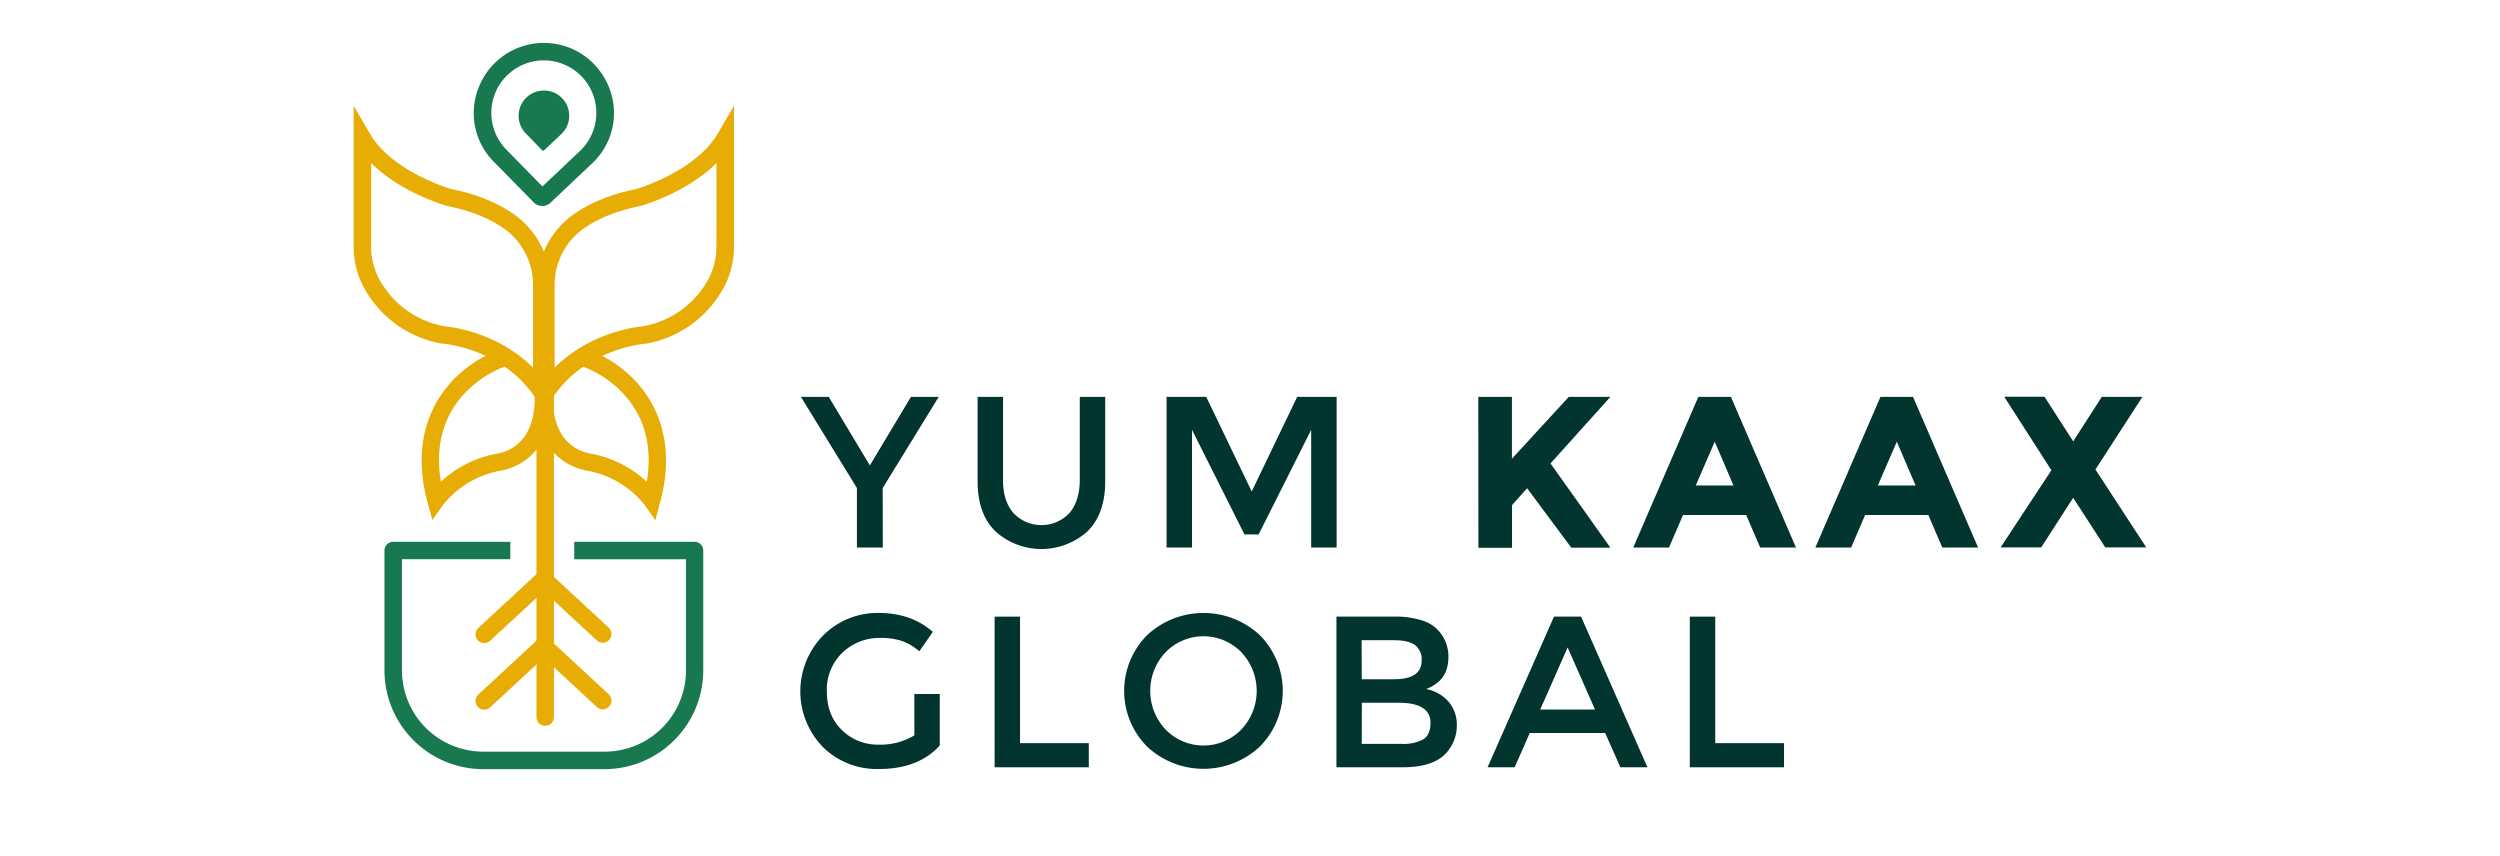 <svg id="Capa_1" data-name="Capa 1" xmlns="http://www.w3.org/2000/svg" viewBox="0 0 738.25 252.64"><defs><style>.cls-1{fill:#02352f;}.cls-2{fill:#18784e;}.cls-3{fill:#e8ad05;}</style></defs><title>LOGO-HORIZONTAL</title><path class="cls-1" d="M260.69,161.68h-7.64V144.12l-16.54-26.93h8.21l12.15,20.24L269,117.19h8.21l-16.55,26.93Z"/><path class="cls-1" d="M299.26,151.5a11.4,11.4,0,0,0,16.55,0q3-3.57,3.05-9.68V117.19h7.51v24.95q0,9.62-5.28,14.8a20.3,20.3,0,0,1-27.11,0q-5.3-5.19-5.29-14.8V117.19h7.51v24.63Q296.2,147.94,299.26,151.5Z"/><path class="cls-1" d="M352,161.68h-7.51V117.19h11.71l13.43,27.94,13.43-27.94h11.64v44.49h-7.51V126.93L371.68,157.8h-4.2L352,126.93Z"/><path class="cls-1" d="M436.54,117.19h9.93v18.27l16.8-18.27h12.28l-17.69,19.67q2.29,3.18,8.46,11.87l9.23,13H464l-13.05-17.56-4.45,5v12.6h-9.93Z"/><path class="cls-1" d="M519.79,161.68l-4.14-9.61H497l-4.14,9.61H482.3l19.22-44.49h9.61l19.22,44.49Zm-13.43-31.25-5.6,12.92h11.13Z"/><path class="cls-1" d="M573.56,161.68l-4.13-9.61H550.78l-4.14,9.61H536.08l19.22-44.49h9.61l19.22,44.49Zm-13.43-31.25-5.6,12.92h11.14Z"/><path class="cls-1" d="M620.66,117.19h12l-13.88,21.45,15,23H621.68L612.2,147l-9.42,14.64h-12l15-22.78-13.94-21.71h11.9l8.47,13.18Z"/><path class="cls-1" d="M270,204.94h7.51v15.21q-6.3,6.94-18,6.94A22.72,22.72,0,0,1,243,220.6a23.59,23.59,0,0,1,.13-33A22.61,22.61,0,0,1,259.47,181q9.6,0,16,5.6l-4,5.73a15.84,15.84,0,0,0-5.25-3.09,20,20,0,0,0-6.14-.86,15.84,15.84,0,0,0-11.33,4.36,15.12,15.12,0,0,0-4.58,11.46q0,7.09,4.45,11.39a15,15,0,0,0,10.79,4.3,19.2,19.2,0,0,0,10.6-2.74Z"/><path class="cls-1" d="M293.71,226.58V182.09h7.51v37.36h20.3v7.13Z"/><path class="cls-1" d="M372.06,220.44a24.39,24.39,0,0,1-33.35,0,23.35,23.35,0,0,1,0-32.84,24.39,24.39,0,0,1,33.35,0,23.37,23.37,0,0,1,0,32.84Zm-5.51-27.85a15.62,15.62,0,0,0-22.34,0,16.62,16.62,0,0,0,0,22.85,15.6,15.6,0,0,0,22.34,0,16.62,16.62,0,0,0,0-22.85Z"/><path class="cls-1" d="M414.12,226.58H394.65V182.09H412a24.76,24.76,0,0,1,7.8,1.09,10.76,10.76,0,0,1,4.87,2.92,11.41,11.41,0,0,1,3.05,7.77q0,5.22-3.31,7.76a15.44,15.44,0,0,1-1.65,1.12l-1.59.73a11.62,11.62,0,0,1,6.58,3.72,10.38,10.38,0,0,1,2.45,7,12,12,0,0,1-3.18,8.21Q423.23,226.58,414.12,226.58Zm-12-26h9.55q8.15,0,8.14-5.54a5.23,5.23,0,0,0-2-4.58c-1.32-.93-3.35-1.4-6.11-1.4h-9.61Zm0,19.09h11.77a12.51,12.51,0,0,0,6.33-1.3c1.47-.87,2.2-2.52,2.2-4.93q0-5.92-9.48-5.92H402.16Z"/><path class="cls-1" d="M451.74,216.46l-4.46,10.12h-8l19.61-44.49h8l19.6,44.49h-8L474,216.46ZM471,209.52l-8.08-18.33-8.09,18.33Z"/><path class="cls-1" d="M499,226.58V182.09h7.51v37.36h20.31v7.13Z"/><path class="cls-2" d="M160.68,26.73a7.46,7.46,0,0,0-5.42,12.66l4.84,5a.4.4,0,0,0,.56,0l5.05-4.75A7.45,7.45,0,0,0,160.68,26.73Z"/><path class="cls-2" d="M179.83,25.79a20.65,20.65,0,0,0-38.23-.55,20.34,20.34,0,0,0,4.24,22.54l11.79,12a3.52,3.52,0,0,0,4.91.1h0l12.25-11.58A20.3,20.3,0,0,0,179.83,25.79ZM171.25,44.6,160.18,55.06,149.52,44.18a15.5,15.5,0,0,1,11.07-26.35h.16a15.51,15.51,0,0,1,10.5,26.77Z"/><path class="cls-2" d="M205.09,160H169.57v5.15h33v32.81a24,24,0,0,1-24,24H142.7a24,24,0,0,1-24-24V165.13h32V160H116.11a2.58,2.58,0,0,0-2.58,2.58v35.38a29.2,29.2,0,0,0,29.17,29.17h35.8a29.2,29.2,0,0,0,29.17-29.17V162.56A2.57,2.57,0,0,0,205.09,160Z"/><path class="cls-3" d="M161,214.34a2.59,2.59,0,0,1-2.58-2.58V77.37a2.58,2.58,0,0,1,5.16,0V211.76A2.59,2.59,0,0,1,161,214.34Z"/><path class="cls-3" d="M143,189.9a2.58,2.58,0,0,1-1.75-4.47l17.55-16.25a2.56,2.56,0,0,1,3.5,0l17.55,16.25a2.58,2.58,0,0,1-3.5,3.78l-15.8-14.63-15.8,14.63A2.55,2.55,0,0,1,143,189.9Z"/><path class="cls-3" d="M143,209.57a2.58,2.58,0,0,1-1.75-4.47l17.55-16.26a2.58,2.58,0,0,1,3.5,0l17.55,16.26a2.58,2.58,0,0,1-3.5,3.78l-15.8-14.64-15.8,14.64A2.55,2.55,0,0,1,143,209.57Z"/><path class="cls-3" d="M158.64,124.09V84.3a25.55,25.55,0,0,1,10.3-20.69c5-3.63,11.38-6.26,19-7.8,1.34-.4,17.66-5.51,24-16.35l4.81-8.26V72.82a25.57,25.57,0,0,1-4.61,14.71,32.43,32.43,0,0,1-21.6,14l-.23,0c-.16,0-17.32,1.46-26.94,15.65Zm52.93-75.92c-8.74,8.68-21.63,12.43-22.29,12.62l-.2.05c-7,1.39-12.7,3.73-17.11,6.93a20.41,20.41,0,0,0-8.18,16.53v24.27c10.64-10.61,24.43-12.06,26-12.2a27.39,27.39,0,0,0,18.1-11.8,20.4,20.4,0,0,0,3.67-11.75Z"/><path class="cls-3" d="M193.52,153.62l-3.16-4.5a28.1,28.1,0,0,0-16.62-10.06,17.79,17.79,0,0,1-12-7.64c-3.21-4.95-4.28-11.47-3.19-19.36l.35-2.56,5.1.71-.35,2.55c-.92,6.64-.1,12,2.42,15.85a12.62,12.62,0,0,0,8.56,5.38A32.93,32.93,0,0,1,191,142.25c4.21-25.42-17.33-33.41-18.3-33.76l-2.42-.86,1.7-4.85,2.43.85c10.3,3.61,27.85,17.59,20.53,44.68Z"/><path class="cls-3" d="M162.57,124.09l-4.71-6.94c-9.67-14.26-26.78-15.64-27-15.65l-.22,0a32.41,32.41,0,0,1-21.6-14,25.5,25.5,0,0,1-4.61-14.71V31.2l4.8,8.26c6.32,10.87,22.63,15.95,24,16.35,7.63,1.54,14,4.17,19,7.8A25.54,25.54,0,0,1,162.57,84.3ZM131.4,96.37c1.58.14,15.38,1.59,26,12.2V84.3a20.39,20.39,0,0,0-8.19-16.53c-4.4-3.2-10.16-5.54-17.11-6.93l-.2-.05c-.65-.19-13.55-3.94-22.29-12.62V72.82a20.36,20.36,0,0,0,3.68,11.75A27.37,27.37,0,0,0,131.4,96.37Z"/><path class="cls-3" d="M127.68,153.57l-1.43-5.26c-7.32-27.09,10.22-41.07,20.53-44.68l2.43-.85,1.7,4.86-2.43.85c-1,.36-22.51,8.35-18.29,33.76A32.89,32.89,0,0,1,146.55,134a12.62,12.62,0,0,0,8.56-5.38c2.52-3.88,3.33-9.21,2.41-15.85l-.35-2.55,5.1-.71.36,2.56c1.09,7.89,0,14.41-3.2,19.36a17.77,17.77,0,0,1-12,7.64,28.19,28.19,0,0,0-16.63,10.06Z"/></svg>